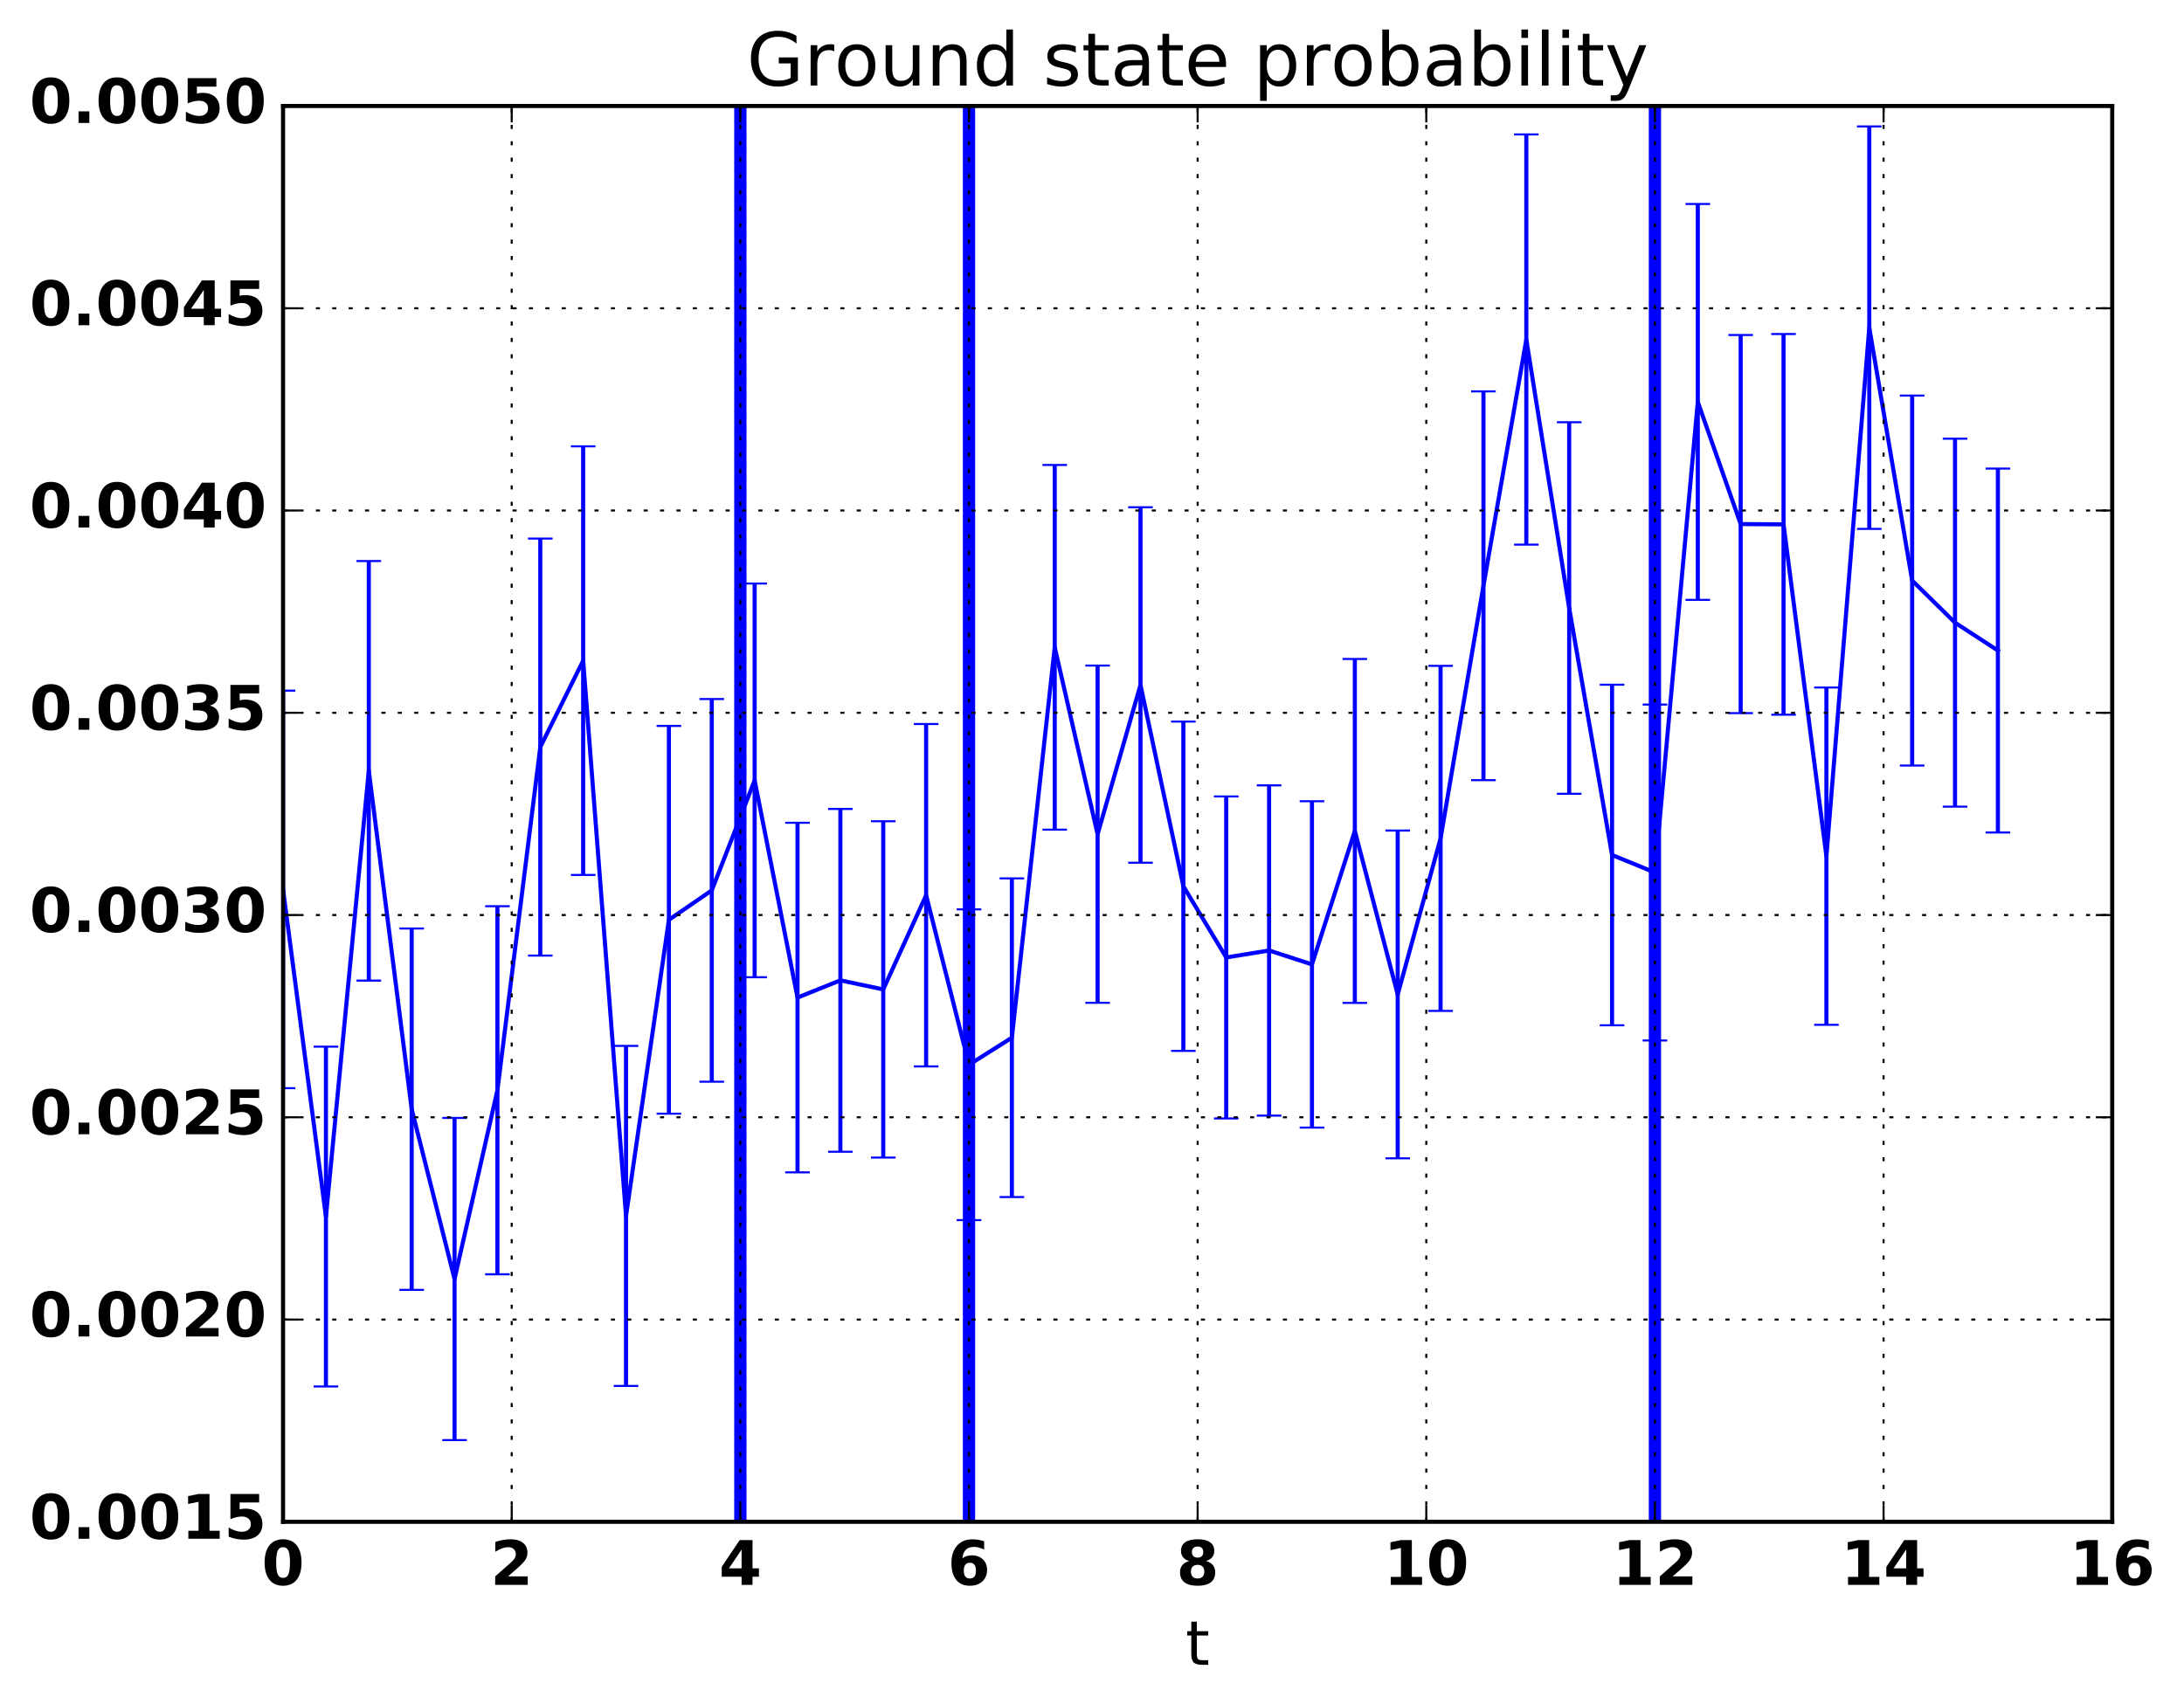 <?xml version="1.0" encoding="utf-8" standalone="no"?>
<!DOCTYPE svg PUBLIC "-//W3C//DTD SVG 1.1//EN"
  "http://www.w3.org/Graphics/SVG/1.1/DTD/svg11.dtd">
<!-- Created with matplotlib (http://matplotlib.org/) -->
<svg height="416pt" version="1.1" viewBox="0 0 533 416" width="533pt" xmlns="http://www.w3.org/2000/svg" xmlns:xlink="http://www.w3.org/1999/xlink">
 <defs>
  <style type="text/css">
*{stroke-linecap:butt;stroke-linejoin:round;stroke-miterlimit:100000;}
  </style>
 </defs>
 <g id="figure_1">
  <g id="patch_1">
   <path d="M 0 416.712 
L 533.118 416.712 
L 533.118 0 
L 0 0 
z
" style="fill:none;"/>
  </g>
  <g id="axes_1">
   <g id="patch_2">
    <path d="M 69.081 371.477 
L 515.481 371.477 
L 515.481 25.877 
L 69.081 25.877 
z
" style="fill:none;"/>
   </g>
   <g id="LineCollection_1">
    <path clip-path="url(#p7bca34661a)" d="M 69.081 265.627 
L 69.081 168.591 
" style="fill:none;stroke:#0000ff;"/>
    <path clip-path="url(#p7bca34661a)" d="M 79.544 338.441 
L 79.544 255.497 
" style="fill:none;stroke:#0000ff;"/>
    <path clip-path="url(#p7bca34661a)" d="M 90.006 239.368 
L 90.006 136.951 
" style="fill:none;stroke:#0000ff;"/>
    <path clip-path="url(#p7bca34661a)" d="M 100.469 314.864 
L 100.469 226.655 
" style="fill:none;stroke:#0000ff;"/>
    <path clip-path="url(#p7bca34661a)" d="M 110.931 351.537 
L 110.931 272.887 
" style="fill:none;stroke:#0000ff;"/>
    <path clip-path="url(#p7bca34661a)" d="M 121.394 311.06 
L 121.394 221.213 
" style="fill:none;stroke:#0000ff;"/>
    <path clip-path="url(#p7bca34661a)" d="M 131.856 233.258 
L 131.856 131.462 
" style="fill:none;stroke:#0000ff;"/>
    <path clip-path="url(#p7bca34661a)" d="M 142.319 213.581 
L 142.319 108.957 
" style="fill:none;stroke:#0000ff;"/>
    <path clip-path="url(#p7bca34661a)" d="M 152.781 338.312 
L 152.781 255.309 
" style="fill:none;stroke:#0000ff;"/>
    <path clip-path="url(#p7bca34661a)" d="M 163.244 271.857 
L 163.244 177.198 
" style="fill:none;stroke:#0000ff;"/>
    <path clip-path="url(#p7bca34661a)" d="M 173.706 264.053 
L 173.706 170.642 
" style="fill:none;stroke:#0000ff;"/>
    <path clip-path="url(#p7bca34661a)" d="M 184.169 238.548 
L 184.169 142.444 
" style="fill:none;stroke:#0000ff;"/>
    <path clip-path="url(#p7bca34661a)" d="M 194.631 286.181 
L 194.631 200.846 
" style="fill:none;stroke:#0000ff;"/>
    <path clip-path="url(#p7bca34661a)" d="M 205.094 281.145 
L 205.094 197.465 
" style="fill:none;stroke:#0000ff;"/>
    <path clip-path="url(#p7bca34661a)" d="M 215.556 282.574 
L 215.556 200.466 
" style="fill:none;stroke:#0000ff;"/>
    <path clip-path="url(#p7bca34661a)" d="M 226.019 260.316 
L 226.019 176.741 
" style="fill:none;stroke:#0000ff;"/>
    <path clip-path="url(#p7bca34661a)" d="M 236.481 297.834 
L 236.481 221.973 
" style="fill:none;stroke:#0000ff;"/>
    <path clip-path="url(#p7bca34661a)" d="M 246.944 292.2 
L 246.944 214.414 
" style="fill:none;stroke:#0000ff;"/>
    <path clip-path="url(#p7bca34661a)" d="M 257.406 202.519 
L 257.406 113.496 
" style="fill:none;stroke:#0000ff;"/>
    <path clip-path="url(#p7bca34661a)" d="M 267.869 244.784 
L 267.869 162.47 
" style="fill:none;stroke:#0000ff;"/>
    <path clip-path="url(#p7bca34661a)" d="M 278.331 210.588 
L 278.331 123.827 
" style="fill:none;stroke:#0000ff;"/>
    <path clip-path="url(#p7bca34661a)" d="M 288.794 256.531 
L 288.794 176.143 
" style="fill:none;stroke:#0000ff;"/>
    <path clip-path="url(#p7bca34661a)" d="M 299.256 273.023 
L 299.256 194.416 
" style="fill:none;stroke:#0000ff;"/>
    <path clip-path="url(#p7bca34661a)" d="M 309.719 272.327 
L 309.719 191.71 
" style="fill:none;stroke:#0000ff;"/>
    <path clip-path="url(#p7bca34661a)" d="M 320.181 275.245 
L 320.181 195.577 
" style="fill:none;stroke:#0000ff;"/>
    <path clip-path="url(#p7bca34661a)" d="M 330.644 244.819 
L 330.644 160.858 
" style="fill:none;stroke:#0000ff;"/>
    <path clip-path="url(#p7bca34661a)" d="M 341.106 282.755 
L 341.106 202.74 
" style="fill:none;stroke:#0000ff;"/>
    <path clip-path="url(#p7bca34661a)" d="M 351.569 246.767 
L 351.569 162.541 
" style="fill:none;stroke:#0000ff;"/>
    <path clip-path="url(#p7bca34661a)" d="M 362.031 190.438 
L 362.031 95.534 
" style="fill:none;stroke:#0000ff;"/>
    <path clip-path="url(#p7bca34661a)" d="M 372.494 132.947 
L 372.494 32.814 
" style="fill:none;stroke:#0000ff;"/>
    <path clip-path="url(#p7bca34661a)" d="M 382.956 193.766 
L 382.956 103.074 
" style="fill:none;stroke:#0000ff;"/>
    <path clip-path="url(#p7bca34661a)" d="M 393.419 250.281 
L 393.419 167.138 
" style="fill:none;stroke:#0000ff;"/>
    <path clip-path="url(#p7bca34661a)" d="M 403.881 253.988 
L 403.881 171.988 
" style="fill:none;stroke:#0000ff;"/>
    <path clip-path="url(#p7bca34661a)" d="M 414.344 146.438 
L 414.344 49.791 
" style="fill:none;stroke:#0000ff;"/>
    <path clip-path="url(#p7bca34661a)" d="M 424.806 174.076 
L 424.806 81.782 
" style="fill:none;stroke:#0000ff;"/>
    <path clip-path="url(#p7bca34661a)" d="M 435.269 174.461 
L 435.269 81.533 
" style="fill:none;stroke:#0000ff;"/>
    <path clip-path="url(#p7bca34661a)" d="M 445.731 250.159 
L 445.731 167.827 
" style="fill:none;stroke:#0000ff;"/>
    <path clip-path="url(#p7bca34661a)" d="M 456.194 129.102 
L 456.194 30.867 
" style="fill:none;stroke:#0000ff;"/>
    <path clip-path="url(#p7bca34661a)" d="M 466.656 186.874 
L 466.656 96.554 
" style="fill:none;stroke:#0000ff;"/>
    <path clip-path="url(#p7bca34661a)" d="M 477.119 196.904 
L 477.119 107.084 
" style="fill:none;stroke:#0000ff;"/>
    <path clip-path="url(#p7bca34661a)" d="M 487.581 203.209 
L 487.581 114.379 
" style="fill:none;stroke:#0000ff;"/>
   </g>
   <g id="line2d_1">
    <defs>
     <path d="M 3 0 
L -3 -0 
" id="m6cbb25ec95" style="stroke:#0000ff;stroke-width:0.5;"/>
    </defs>
    <g clip-path="url(#p7bca34661a)">
     <use style="fill:#0000ff;stroke:#0000ff;stroke-width:0.5;" x="69.081" xlink:href="#m6cbb25ec95" y="265.627"/>
     <use style="fill:#0000ff;stroke:#0000ff;stroke-width:0.5;" x="79.544" xlink:href="#m6cbb25ec95" y="338.441"/>
     <use style="fill:#0000ff;stroke:#0000ff;stroke-width:0.5;" x="90.006" xlink:href="#m6cbb25ec95" y="239.368"/>
     <use style="fill:#0000ff;stroke:#0000ff;stroke-width:0.5;" x="100.469" xlink:href="#m6cbb25ec95" y="314.864"/>
     <use style="fill:#0000ff;stroke:#0000ff;stroke-width:0.5;" x="110.931" xlink:href="#m6cbb25ec95" y="351.537"/>
     <use style="fill:#0000ff;stroke:#0000ff;stroke-width:0.5;" x="121.394" xlink:href="#m6cbb25ec95" y="311.06"/>
     <use style="fill:#0000ff;stroke:#0000ff;stroke-width:0.5;" x="131.856" xlink:href="#m6cbb25ec95" y="233.258"/>
     <use style="fill:#0000ff;stroke:#0000ff;stroke-width:0.5;" x="142.319" xlink:href="#m6cbb25ec95" y="213.581"/>
     <use style="fill:#0000ff;stroke:#0000ff;stroke-width:0.5;" x="152.781" xlink:href="#m6cbb25ec95" y="338.312"/>
     <use style="fill:#0000ff;stroke:#0000ff;stroke-width:0.5;" x="163.244" xlink:href="#m6cbb25ec95" y="271.857"/>
     <use style="fill:#0000ff;stroke:#0000ff;stroke-width:0.5;" x="173.706" xlink:href="#m6cbb25ec95" y="264.053"/>
     <use style="fill:#0000ff;stroke:#0000ff;stroke-width:0.5;" x="184.169" xlink:href="#m6cbb25ec95" y="238.548"/>
     <use style="fill:#0000ff;stroke:#0000ff;stroke-width:0.5;" x="194.631" xlink:href="#m6cbb25ec95" y="286.181"/>
     <use style="fill:#0000ff;stroke:#0000ff;stroke-width:0.5;" x="205.094" xlink:href="#m6cbb25ec95" y="281.145"/>
     <use style="fill:#0000ff;stroke:#0000ff;stroke-width:0.5;" x="215.556" xlink:href="#m6cbb25ec95" y="282.574"/>
     <use style="fill:#0000ff;stroke:#0000ff;stroke-width:0.5;" x="226.019" xlink:href="#m6cbb25ec95" y="260.316"/>
     <use style="fill:#0000ff;stroke:#0000ff;stroke-width:0.5;" x="236.481" xlink:href="#m6cbb25ec95" y="297.834"/>
     <use style="fill:#0000ff;stroke:#0000ff;stroke-width:0.5;" x="246.944" xlink:href="#m6cbb25ec95" y="292.2"/>
     <use style="fill:#0000ff;stroke:#0000ff;stroke-width:0.5;" x="257.406" xlink:href="#m6cbb25ec95" y="202.519"/>
     <use style="fill:#0000ff;stroke:#0000ff;stroke-width:0.5;" x="267.869" xlink:href="#m6cbb25ec95" y="244.784"/>
     <use style="fill:#0000ff;stroke:#0000ff;stroke-width:0.5;" x="278.331" xlink:href="#m6cbb25ec95" y="210.588"/>
     <use style="fill:#0000ff;stroke:#0000ff;stroke-width:0.5;" x="288.794" xlink:href="#m6cbb25ec95" y="256.531"/>
     <use style="fill:#0000ff;stroke:#0000ff;stroke-width:0.5;" x="299.256" xlink:href="#m6cbb25ec95" y="273.023"/>
     <use style="fill:#0000ff;stroke:#0000ff;stroke-width:0.5;" x="309.719" xlink:href="#m6cbb25ec95" y="272.327"/>
     <use style="fill:#0000ff;stroke:#0000ff;stroke-width:0.5;" x="320.181" xlink:href="#m6cbb25ec95" y="275.245"/>
     <use style="fill:#0000ff;stroke:#0000ff;stroke-width:0.5;" x="330.644" xlink:href="#m6cbb25ec95" y="244.819"/>
     <use style="fill:#0000ff;stroke:#0000ff;stroke-width:0.5;" x="341.106" xlink:href="#m6cbb25ec95" y="282.755"/>
     <use style="fill:#0000ff;stroke:#0000ff;stroke-width:0.5;" x="351.569" xlink:href="#m6cbb25ec95" y="246.767"/>
     <use style="fill:#0000ff;stroke:#0000ff;stroke-width:0.5;" x="362.031" xlink:href="#m6cbb25ec95" y="190.438"/>
     <use style="fill:#0000ff;stroke:#0000ff;stroke-width:0.5;" x="372.494" xlink:href="#m6cbb25ec95" y="132.947"/>
     <use style="fill:#0000ff;stroke:#0000ff;stroke-width:0.5;" x="382.956" xlink:href="#m6cbb25ec95" y="193.766"/>
     <use style="fill:#0000ff;stroke:#0000ff;stroke-width:0.5;" x="393.419" xlink:href="#m6cbb25ec95" y="250.281"/>
     <use style="fill:#0000ff;stroke:#0000ff;stroke-width:0.5;" x="403.881" xlink:href="#m6cbb25ec95" y="253.988"/>
     <use style="fill:#0000ff;stroke:#0000ff;stroke-width:0.5;" x="414.344" xlink:href="#m6cbb25ec95" y="146.438"/>
     <use style="fill:#0000ff;stroke:#0000ff;stroke-width:0.5;" x="424.806" xlink:href="#m6cbb25ec95" y="174.076"/>
     <use style="fill:#0000ff;stroke:#0000ff;stroke-width:0.5;" x="435.269" xlink:href="#m6cbb25ec95" y="174.461"/>
     <use style="fill:#0000ff;stroke:#0000ff;stroke-width:0.5;" x="445.731" xlink:href="#m6cbb25ec95" y="250.159"/>
     <use style="fill:#0000ff;stroke:#0000ff;stroke-width:0.5;" x="456.194" xlink:href="#m6cbb25ec95" y="129.102"/>
     <use style="fill:#0000ff;stroke:#0000ff;stroke-width:0.5;" x="466.656" xlink:href="#m6cbb25ec95" y="186.874"/>
     <use style="fill:#0000ff;stroke:#0000ff;stroke-width:0.5;" x="477.119" xlink:href="#m6cbb25ec95" y="196.904"/>
     <use style="fill:#0000ff;stroke:#0000ff;stroke-width:0.5;" x="487.581" xlink:href="#m6cbb25ec95" y="203.209"/>
    </g>
   </g>
   <g id="line2d_2">
    <g clip-path="url(#p7bca34661a)">
     <use style="fill:#0000ff;stroke:#0000ff;stroke-width:0.5;" x="69.081" xlink:href="#m6cbb25ec95" y="168.591"/>
     <use style="fill:#0000ff;stroke:#0000ff;stroke-width:0.5;" x="79.544" xlink:href="#m6cbb25ec95" y="255.497"/>
     <use style="fill:#0000ff;stroke:#0000ff;stroke-width:0.5;" x="90.006" xlink:href="#m6cbb25ec95" y="136.951"/>
     <use style="fill:#0000ff;stroke:#0000ff;stroke-width:0.5;" x="100.469" xlink:href="#m6cbb25ec95" y="226.655"/>
     <use style="fill:#0000ff;stroke:#0000ff;stroke-width:0.5;" x="110.931" xlink:href="#m6cbb25ec95" y="272.887"/>
     <use style="fill:#0000ff;stroke:#0000ff;stroke-width:0.5;" x="121.394" xlink:href="#m6cbb25ec95" y="221.213"/>
     <use style="fill:#0000ff;stroke:#0000ff;stroke-width:0.5;" x="131.856" xlink:href="#m6cbb25ec95" y="131.462"/>
     <use style="fill:#0000ff;stroke:#0000ff;stroke-width:0.5;" x="142.319" xlink:href="#m6cbb25ec95" y="108.957"/>
     <use style="fill:#0000ff;stroke:#0000ff;stroke-width:0.5;" x="152.781" xlink:href="#m6cbb25ec95" y="255.309"/>
     <use style="fill:#0000ff;stroke:#0000ff;stroke-width:0.5;" x="163.244" xlink:href="#m6cbb25ec95" y="177.198"/>
     <use style="fill:#0000ff;stroke:#0000ff;stroke-width:0.5;" x="173.706" xlink:href="#m6cbb25ec95" y="170.642"/>
     <use style="fill:#0000ff;stroke:#0000ff;stroke-width:0.5;" x="184.169" xlink:href="#m6cbb25ec95" y="142.444"/>
     <use style="fill:#0000ff;stroke:#0000ff;stroke-width:0.5;" x="194.631" xlink:href="#m6cbb25ec95" y="200.846"/>
     <use style="fill:#0000ff;stroke:#0000ff;stroke-width:0.5;" x="205.094" xlink:href="#m6cbb25ec95" y="197.465"/>
     <use style="fill:#0000ff;stroke:#0000ff;stroke-width:0.5;" x="215.556" xlink:href="#m6cbb25ec95" y="200.466"/>
     <use style="fill:#0000ff;stroke:#0000ff;stroke-width:0.5;" x="226.019" xlink:href="#m6cbb25ec95" y="176.741"/>
     <use style="fill:#0000ff;stroke:#0000ff;stroke-width:0.5;" x="236.481" xlink:href="#m6cbb25ec95" y="221.973"/>
     <use style="fill:#0000ff;stroke:#0000ff;stroke-width:0.5;" x="246.944" xlink:href="#m6cbb25ec95" y="214.414"/>
     <use style="fill:#0000ff;stroke:#0000ff;stroke-width:0.5;" x="257.406" xlink:href="#m6cbb25ec95" y="113.496"/>
     <use style="fill:#0000ff;stroke:#0000ff;stroke-width:0.5;" x="267.869" xlink:href="#m6cbb25ec95" y="162.47"/>
     <use style="fill:#0000ff;stroke:#0000ff;stroke-width:0.5;" x="278.331" xlink:href="#m6cbb25ec95" y="123.827"/>
     <use style="fill:#0000ff;stroke:#0000ff;stroke-width:0.5;" x="288.794" xlink:href="#m6cbb25ec95" y="176.143"/>
     <use style="fill:#0000ff;stroke:#0000ff;stroke-width:0.5;" x="299.256" xlink:href="#m6cbb25ec95" y="194.416"/>
     <use style="fill:#0000ff;stroke:#0000ff;stroke-width:0.5;" x="309.719" xlink:href="#m6cbb25ec95" y="191.71"/>
     <use style="fill:#0000ff;stroke:#0000ff;stroke-width:0.5;" x="320.181" xlink:href="#m6cbb25ec95" y="195.577"/>
     <use style="fill:#0000ff;stroke:#0000ff;stroke-width:0.5;" x="330.644" xlink:href="#m6cbb25ec95" y="160.858"/>
     <use style="fill:#0000ff;stroke:#0000ff;stroke-width:0.5;" x="341.106" xlink:href="#m6cbb25ec95" y="202.74"/>
     <use style="fill:#0000ff;stroke:#0000ff;stroke-width:0.5;" x="351.569" xlink:href="#m6cbb25ec95" y="162.541"/>
     <use style="fill:#0000ff;stroke:#0000ff;stroke-width:0.5;" x="362.031" xlink:href="#m6cbb25ec95" y="95.534"/>
     <use style="fill:#0000ff;stroke:#0000ff;stroke-width:0.5;" x="372.494" xlink:href="#m6cbb25ec95" y="32.814"/>
     <use style="fill:#0000ff;stroke:#0000ff;stroke-width:0.5;" x="382.956" xlink:href="#m6cbb25ec95" y="103.074"/>
     <use style="fill:#0000ff;stroke:#0000ff;stroke-width:0.5;" x="393.419" xlink:href="#m6cbb25ec95" y="167.138"/>
     <use style="fill:#0000ff;stroke:#0000ff;stroke-width:0.5;" x="403.881" xlink:href="#m6cbb25ec95" y="171.988"/>
     <use style="fill:#0000ff;stroke:#0000ff;stroke-width:0.5;" x="414.344" xlink:href="#m6cbb25ec95" y="49.791"/>
     <use style="fill:#0000ff;stroke:#0000ff;stroke-width:0.5;" x="424.806" xlink:href="#m6cbb25ec95" y="81.782"/>
     <use style="fill:#0000ff;stroke:#0000ff;stroke-width:0.5;" x="435.269" xlink:href="#m6cbb25ec95" y="81.533"/>
     <use style="fill:#0000ff;stroke:#0000ff;stroke-width:0.5;" x="445.731" xlink:href="#m6cbb25ec95" y="167.827"/>
     <use style="fill:#0000ff;stroke:#0000ff;stroke-width:0.5;" x="456.194" xlink:href="#m6cbb25ec95" y="30.867"/>
     <use style="fill:#0000ff;stroke:#0000ff;stroke-width:0.5;" x="466.656" xlink:href="#m6cbb25ec95" y="96.554"/>
     <use style="fill:#0000ff;stroke:#0000ff;stroke-width:0.5;" x="477.119" xlink:href="#m6cbb25ec95" y="107.084"/>
     <use style="fill:#0000ff;stroke:#0000ff;stroke-width:0.5;" x="487.581" xlink:href="#m6cbb25ec95" y="114.379"/>
    </g>
   </g>
   <g id="line2d_3">
    <path clip-path="url(#p7bca34661a)" d="M 69.081 217.109 
L 79.544 296.969 
L 90.006 188.159 
L 100.469 270.759 
L 110.931 312.212 
L 121.394 266.136 
L 131.856 182.36 
L 142.319 161.269 
L 152.781 296.81 
L 163.244 224.528 
L 173.706 217.347 
L 184.169 190.496 
L 194.631 243.513 
L 205.094 239.305 
L 215.556 241.52 
L 226.019 218.528 
L 236.481 259.904 
L 246.944 253.307 
L 257.406 158.007 
L 267.869 203.627 
L 278.331 167.207 
L 288.794 216.337 
L 299.256 233.72 
L 309.719 232.019 
L 320.181 235.411 
L 330.644 202.838 
L 341.106 242.748 
L 351.569 204.654 
L 362.031 142.986 
L 372.494 82.881 
L 382.956 148.42 
L 393.419 208.709 
L 403.881 212.988 
L 414.344 98.114 
L 424.806 127.929 
L 435.269 127.997 
L 445.731 208.993 
L 456.194 79.985 
L 466.656 141.714 
L 477.119 151.994 
L 487.581 158.794 
" style="fill:none;stroke:#0000ff;stroke-linecap:square;"/>
   </g>
   <g id="line2d_4">
    <path clip-path="url(#p7bca34661a)" d="M 180.681 371.477 
L 180.681 25.877 
" style="fill:none;stroke:#0000ff;stroke-linecap:square;stroke-width:3.0;"/>
   </g>
   <g id="line2d_5">
    <path clip-path="url(#p7bca34661a)" d="M 236.481 371.477 
L 236.481 25.877 
" style="fill:none;stroke:#0000ff;stroke-linecap:square;stroke-width:3.0;"/>
   </g>
   <g id="line2d_6">
    <path clip-path="url(#p7bca34661a)" d="M 403.881 371.477 
L 403.881 25.877 
" style="fill:none;stroke:#0000ff;stroke-linecap:square;stroke-width:3.0;"/>
   </g>
   <g id="patch_3">
    <path d="M 69.081 371.477 
L 69.081 25.877 
" style="fill:none;stroke:#000000;stroke-linecap:square;stroke-linejoin:miter;"/>
   </g>
   <g id="patch_4">
    <path d="M 515.481 371.477 
L 515.481 25.877 
" style="fill:none;stroke:#000000;stroke-linecap:square;stroke-linejoin:miter;"/>
   </g>
   <g id="patch_5">
    <path d="M 69.081 371.477 
L 515.481 371.477 
" style="fill:none;stroke:#000000;stroke-linecap:square;stroke-linejoin:miter;"/>
   </g>
   <g id="patch_6">
    <path d="M 69.081 25.877 
L 515.481 25.877 
" style="fill:none;stroke:#000000;stroke-linecap:square;stroke-linejoin:miter;"/>
   </g>
   <g id="matplotlib.axis_1">
    <g id="xtick_1">
     <g id="line2d_7">
      <path clip-path="url(#p7bca34661a)" d="M 69.081 371.477 
L 69.081 25.877 
" style="fill:none;stroke:#000000;stroke-dasharray:1,3;stroke-dashoffset:0.0;stroke-width:0.5;"/>
     </g>
     <g id="line2d_8">
      <defs>
       <path d="M 0 0 
L 0 -4 
" id="m313580851a" style="stroke:#000000;stroke-width:0.5;"/>
      </defs>
      <g>
       <use style="stroke:#000000;stroke-width:0.5;" x="69.081" xlink:href="#m313580851a" y="371.477"/>
      </g>
     </g>
     <g id="line2d_9">
      <defs>
       <path d="M 0 0 
L 0 4 
" id="m81aa2ea254" style="stroke:#000000;stroke-width:0.5;"/>
      </defs>
      <g>
       <use style="stroke:#000000;stroke-width:0.5;" x="69.081" xlink:href="#m81aa2ea254" y="25.877"/>
      </g>
     </g>
     <g id="text_1">
      <!-- 0 -->
      <defs>
       <path d="M 46 36.531 
Q 46 50.203 43.438 55.781 
Q 40.875 61.375 34.812 61.375 
Q 28.766 61.375 26.172 55.781 
Q 23.578 50.203 23.578 36.531 
Q 23.578 22.703 26.172 17.031 
Q 28.766 11.375 34.812 11.375 
Q 40.828 11.375 43.406 17.031 
Q 46 22.703 46 36.531 
M 64.797 36.375 
Q 64.797 18.266 56.984 8.422 
Q 49.172 -1.422 34.812 -1.422 
Q 20.406 -1.422 12.594 8.422 
Q 4.781 18.266 4.781 36.375 
Q 4.781 54.547 12.594 64.375 
Q 20.406 74.219 34.812 74.219 
Q 49.172 74.219 56.984 64.375 
Q 64.797 54.547 64.797 36.375 
" id="BitstreamVeraSans-Bold-30"/>
      </defs>
      <g transform="translate(63.863 386.875)scale(0.15 -0.15)">
       <use xlink:href="#BitstreamVeraSans-Bold-30"/>
      </g>
     </g>
    </g>
    <g id="xtick_2">
     <g id="line2d_10">
      <path clip-path="url(#p7bca34661a)" d="M 124.881 371.477 
L 124.881 25.877 
" style="fill:none;stroke:#000000;stroke-dasharray:1,3;stroke-dashoffset:0.0;stroke-width:0.5;"/>
     </g>
     <g id="line2d_11">
      <g>
       <use style="stroke:#000000;stroke-width:0.5;" x="124.881" xlink:href="#m313580851a" y="371.477"/>
      </g>
     </g>
     <g id="line2d_12">
      <g>
       <use style="stroke:#000000;stroke-width:0.5;" x="124.881" xlink:href="#m81aa2ea254" y="25.877"/>
      </g>
     </g>
     <g id="text_2">
      <!-- 2 -->
      <defs>
       <path d="M 28.812 13.812 
L 60.891 13.812 
L 60.891 0 
L 7.906 0 
L 7.906 13.812 
L 34.516 37.312 
Q 38.094 40.531 39.797 43.609 
Q 41.5 46.688 41.5 50 
Q 41.5 55.125 38.062 58.25 
Q 34.625 61.375 28.906 61.375 
Q 24.516 61.375 19.281 59.5 
Q 14.062 57.625 8.109 53.906 
L 8.109 69.922 
Q 14.453 72.016 20.656 73.109 
Q 26.859 74.219 32.812 74.219 
Q 45.906 74.219 53.156 68.453 
Q 60.406 62.703 60.406 52.391 
Q 60.406 46.438 57.328 41.281 
Q 54.25 36.141 44.391 27.484 
z
" id="BitstreamVeraSans-Bold-32"/>
      </defs>
      <g transform="translate(119.663 386.875)scale(0.15 -0.15)">
       <use xlink:href="#BitstreamVeraSans-Bold-32"/>
      </g>
     </g>
    </g>
    <g id="xtick_3">
     <g id="line2d_13">
      <path clip-path="url(#p7bca34661a)" d="M 180.681 371.477 
L 180.681 25.877 
" style="fill:none;stroke:#000000;stroke-dasharray:1,3;stroke-dashoffset:0.0;stroke-width:0.5;"/>
     </g>
     <g id="line2d_14">
      <g>
       <use style="stroke:#000000;stroke-width:0.5;" x="180.681" xlink:href="#m313580851a" y="371.477"/>
      </g>
     </g>
     <g id="line2d_15">
      <g>
       <use style="stroke:#000000;stroke-width:0.5;" x="180.681" xlink:href="#m81aa2ea254" y="25.877"/>
      </g>
     </g>
     <g id="text_3">
      <!-- 4 -->
      <defs>
       <path d="M 36.812 57.422 
L 16.219 26.906 
L 36.812 26.906 
z
M 33.688 72.906 
L 54.594 72.906 
L 54.594 26.906 
L 64.984 26.906 
L 64.984 13.281 
L 54.594 13.281 
L 54.594 0 
L 36.812 0 
L 36.812 13.281 
L 4.5 13.281 
L 4.5 29.391 
z
" id="BitstreamVeraSans-Bold-34"/>
      </defs>
      <g transform="translate(175.463 386.875)scale(0.15 -0.15)">
       <use xlink:href="#BitstreamVeraSans-Bold-34"/>
      </g>
     </g>
    </g>
    <g id="xtick_4">
     <g id="line2d_16">
      <path clip-path="url(#p7bca34661a)" d="M 236.481 371.477 
L 236.481 25.877 
" style="fill:none;stroke:#000000;stroke-dasharray:1,3;stroke-dashoffset:0.0;stroke-width:0.5;"/>
     </g>
     <g id="line2d_17">
      <g>
       <use style="stroke:#000000;stroke-width:0.5;" x="236.481" xlink:href="#m313580851a" y="371.477"/>
      </g>
     </g>
     <g id="line2d_18">
      <g>
       <use style="stroke:#000000;stroke-width:0.5;" x="236.481" xlink:href="#m81aa2ea254" y="25.877"/>
      </g>
     </g>
     <g id="text_4">
      <!-- 6 -->
      <defs>
       <path d="M 36.188 35.984 
Q 31.25 35.984 28.781 32.781 
Q 26.312 29.594 26.312 23.188 
Q 26.312 16.797 28.781 13.594 
Q 31.25 10.406 36.188 10.406 
Q 41.156 10.406 43.625 13.594 
Q 46.094 16.797 46.094 23.188 
Q 46.094 29.594 43.625 32.781 
Q 41.156 35.984 36.188 35.984 
M 59.422 71 
L 59.422 57.516 
Q 54.781 59.719 50.672 60.766 
Q 46.578 61.812 42.672 61.812 
Q 34.281 61.812 29.594 57.141 
Q 24.906 52.484 24.125 43.312 
Q 27.344 45.703 31.094 46.891 
Q 34.859 48.094 39.312 48.094 
Q 50.484 48.094 57.344 41.547 
Q 64.203 35.016 64.203 24.422 
Q 64.203 12.703 56.531 5.641 
Q 48.875 -1.422 35.984 -1.422 
Q 21.781 -1.422 13.984 8.172 
Q 6.203 17.781 6.203 35.406 
Q 6.203 53.469 15.312 63.797 
Q 24.422 74.125 40.281 74.125 
Q 45.312 74.125 50.047 73.344 
Q 54.781 72.562 59.422 71 
" id="BitstreamVeraSans-Bold-36"/>
      </defs>
      <g transform="translate(231.263 386.875)scale(0.15 -0.15)">
       <use xlink:href="#BitstreamVeraSans-Bold-36"/>
      </g>
     </g>
    </g>
    <g id="xtick_5">
     <g id="line2d_19">
      <path clip-path="url(#p7bca34661a)" d="M 292.281 371.477 
L 292.281 25.877 
" style="fill:none;stroke:#000000;stroke-dasharray:1,3;stroke-dashoffset:0.0;stroke-width:0.5;"/>
     </g>
     <g id="line2d_20">
      <g>
       <use style="stroke:#000000;stroke-width:0.5;" x="292.281" xlink:href="#m313580851a" y="371.477"/>
      </g>
     </g>
     <g id="line2d_21">
      <g>
       <use style="stroke:#000000;stroke-width:0.5;" x="292.281" xlink:href="#m81aa2ea254" y="25.877"/>
      </g>
     </g>
     <g id="text_5">
      <!-- 8 -->
      <defs>
       <path d="M 34.812 32.625 
Q 29.547 32.625 26.703 29.734 
Q 23.875 26.859 23.875 21.484 
Q 23.875 16.109 26.703 13.25 
Q 29.547 10.406 34.812 10.406 
Q 40.047 10.406 42.828 13.25 
Q 45.609 16.109 45.609 21.484 
Q 45.609 26.906 42.828 29.766 
Q 40.047 32.625 34.812 32.625 
M 21.094 38.812 
Q 14.453 40.828 11.078 44.969 
Q 7.719 49.125 7.719 55.328 
Q 7.719 64.547 14.594 69.375 
Q 21.484 74.219 34.812 74.219 
Q 48.047 74.219 54.922 69.406 
Q 61.812 64.594 61.812 55.328 
Q 61.812 49.125 58.422 44.969 
Q 55.031 40.828 48.391 38.812 
Q 55.812 36.766 59.594 32.156 
Q 63.375 27.547 63.375 20.516 
Q 63.375 9.672 56.172 4.125 
Q 48.969 -1.422 34.812 -1.422 
Q 20.609 -1.422 13.359 4.125 
Q 6.109 9.672 6.109 20.516 
Q 6.109 27.547 9.891 32.156 
Q 13.672 36.766 21.094 38.812 
M 25.484 53.422 
Q 25.484 49.078 27.906 46.734 
Q 30.328 44.391 34.812 44.391 
Q 39.203 44.391 41.594 46.734 
Q 44 49.078 44 53.422 
Q 44 57.766 41.594 60.078 
Q 39.203 62.406 34.812 62.406 
Q 30.328 62.406 27.906 60.062 
Q 25.484 57.719 25.484 53.422 
" id="BitstreamVeraSans-Bold-38"/>
      </defs>
      <g transform="translate(287.063 386.875)scale(0.15 -0.15)">
       <use xlink:href="#BitstreamVeraSans-Bold-38"/>
      </g>
     </g>
    </g>
    <g id="xtick_6">
     <g id="line2d_22">
      <path clip-path="url(#p7bca34661a)" d="M 348.081 371.477 
L 348.081 25.877 
" style="fill:none;stroke:#000000;stroke-dasharray:1,3;stroke-dashoffset:0.0;stroke-width:0.5;"/>
     </g>
     <g id="line2d_23">
      <g>
       <use style="stroke:#000000;stroke-width:0.5;" x="348.081" xlink:href="#m313580851a" y="371.477"/>
      </g>
     </g>
     <g id="line2d_24">
      <g>
       <use style="stroke:#000000;stroke-width:0.5;" x="348.081" xlink:href="#m81aa2ea254" y="25.877"/>
      </g>
     </g>
     <g id="text_6">
      <!-- 10 -->
      <defs>
       <path d="M 11.719 12.984 
L 28.328 12.984 
L 28.328 60.109 
L 11.281 56.594 
L 11.281 69.391 
L 28.219 72.906 
L 46.094 72.906 
L 46.094 12.984 
L 62.703 12.984 
L 62.703 0 
L 11.719 0 
z
" id="BitstreamVeraSans-Bold-31"/>
      </defs>
      <g transform="translate(337.645 386.875)scale(0.15 -0.15)">
       <use xlink:href="#BitstreamVeraSans-Bold-31"/>
       <use x="69.58" xlink:href="#BitstreamVeraSans-Bold-30"/>
      </g>
     </g>
    </g>
    <g id="xtick_7">
     <g id="line2d_25">
      <path clip-path="url(#p7bca34661a)" d="M 403.881 371.477 
L 403.881 25.877 
" style="fill:none;stroke:#000000;stroke-dasharray:1,3;stroke-dashoffset:0.0;stroke-width:0.5;"/>
     </g>
     <g id="line2d_26">
      <g>
       <use style="stroke:#000000;stroke-width:0.5;" x="403.881" xlink:href="#m313580851a" y="371.477"/>
      </g>
     </g>
     <g id="line2d_27">
      <g>
       <use style="stroke:#000000;stroke-width:0.5;" x="403.881" xlink:href="#m81aa2ea254" y="25.877"/>
      </g>
     </g>
     <g id="text_7">
      <!-- 12 -->
      <g transform="translate(393.445 386.875)scale(0.15 -0.15)">
       <use xlink:href="#BitstreamVeraSans-Bold-31"/>
       <use x="69.58" xlink:href="#BitstreamVeraSans-Bold-32"/>
      </g>
     </g>
    </g>
    <g id="xtick_8">
     <g id="line2d_28">
      <path clip-path="url(#p7bca34661a)" d="M 459.681 371.477 
L 459.681 25.877 
" style="fill:none;stroke:#000000;stroke-dasharray:1,3;stroke-dashoffset:0.0;stroke-width:0.5;"/>
     </g>
     <g id="line2d_29">
      <g>
       <use style="stroke:#000000;stroke-width:0.5;" x="459.681" xlink:href="#m313580851a" y="371.477"/>
      </g>
     </g>
     <g id="line2d_30">
      <g>
       <use style="stroke:#000000;stroke-width:0.5;" x="459.681" xlink:href="#m81aa2ea254" y="25.877"/>
      </g>
     </g>
     <g id="text_8">
      <!-- 14 -->
      <g transform="translate(449.245 386.875)scale(0.15 -0.15)">
       <use xlink:href="#BitstreamVeraSans-Bold-31"/>
       <use x="69.58" xlink:href="#BitstreamVeraSans-Bold-34"/>
      </g>
     </g>
    </g>
    <g id="xtick_9">
     <g id="line2d_31">
      <path clip-path="url(#p7bca34661a)" d="M 515.481 371.477 
L 515.481 25.877 
" style="fill:none;stroke:#000000;stroke-dasharray:1,3;stroke-dashoffset:0.0;stroke-width:0.5;"/>
     </g>
     <g id="line2d_32">
      <g>
       <use style="stroke:#000000;stroke-width:0.5;" x="515.481" xlink:href="#m313580851a" y="371.477"/>
      </g>
     </g>
     <g id="line2d_33">
      <g>
       <use style="stroke:#000000;stroke-width:0.5;" x="515.481" xlink:href="#m81aa2ea254" y="25.877"/>
      </g>
     </g>
     <g id="text_9">
      <!-- 16 -->
      <g transform="translate(505.045 386.875)scale(0.15 -0.15)">
       <use xlink:href="#BitstreamVeraSans-Bold-31"/>
       <use x="69.58" xlink:href="#BitstreamVeraSans-Bold-36"/>
      </g>
     </g>
    </g>
    <g id="text_10">
     <!-- t -->
     <defs>
      <path d="M 18.312 70.219 
L 18.312 54.688 
L 36.812 54.688 
L 36.812 47.703 
L 18.312 47.703 
L 18.312 18.016 
Q 18.312 11.328 20.141 9.422 
Q 21.969 7.516 27.594 7.516 
L 36.812 7.516 
L 36.812 0 
L 27.594 0 
Q 17.188 0 13.234 3.875 
Q 9.281 7.766 9.281 18.016 
L 9.281 47.703 
L 2.688 47.703 
L 2.688 54.688 
L 9.281 54.688 
L 9.281 70.219 
z
" id="BitstreamVeraSans-Roman-74"/>
     </defs>
     <g transform="translate(289.341 406.392)scale(0.15 -0.15)">
      <use xlink:href="#BitstreamVeraSans-Roman-74"/>
     </g>
    </g>
   </g>
   <g id="matplotlib.axis_2">
    <g id="ytick_1">
     <g id="line2d_34">
      <path clip-path="url(#p7bca34661a)" d="M 69.081 371.477 
L 515.481 371.477 
" style="fill:none;stroke:#000000;stroke-dasharray:1,3;stroke-dashoffset:0.0;stroke-width:0.5;"/>
     </g>
     <g id="line2d_35">
      <defs>
       <path d="M 0 0 
L 4 0 
" id="ma12f4f2a1a" style="stroke:#000000;stroke-width:0.5;"/>
      </defs>
      <g>
       <use style="stroke:#000000;stroke-width:0.5;" x="69.081" xlink:href="#ma12f4f2a1a" y="371.477"/>
      </g>
     </g>
     <g id="line2d_36">
      <defs>
       <path d="M 0 0 
L -4 0 
" id="m8ddf2b01c4" style="stroke:#000000;stroke-width:0.5;"/>
      </defs>
      <g>
       <use style="stroke:#000000;stroke-width:0.5;" x="515.481" xlink:href="#m8ddf2b01c4" y="371.477"/>
      </g>
     </g>
     <g id="text_11">
      <!-- 0.0015 -->
      <defs>
       <path d="M 10.203 18.891 
L 27.781 18.891 
L 27.781 0 
L 10.203 0 
z
" id="BitstreamVeraSans-Bold-2e"/>
       <path d="M 10.594 72.906 
L 57.328 72.906 
L 57.328 59.078 
L 25.594 59.078 
L 25.594 47.797 
Q 27.734 48.391 29.906 48.703 
Q 32.078 49.031 34.422 49.031 
Q 47.75 49.031 55.172 42.359 
Q 62.594 35.688 62.594 23.781 
Q 62.594 11.969 54.516 5.266 
Q 46.438 -1.422 32.078 -1.422 
Q 25.875 -1.422 19.797 -0.219 
Q 13.719 0.984 7.719 3.422 
L 7.719 18.219 
Q 13.672 14.797 19.016 13.078 
Q 24.359 11.375 29.109 11.375 
Q 35.938 11.375 39.859 14.719 
Q 43.797 18.062 43.797 23.781 
Q 43.797 29.547 39.859 32.859 
Q 35.938 36.188 29.109 36.188 
Q 25.047 36.188 20.453 35.125 
Q 15.875 34.078 10.594 31.891 
z
" id="BitstreamVeraSans-Bold-35"/>
      </defs>
      <g transform="translate(7.2 375.616)scale(0.15 -0.15)">
       <use xlink:href="#BitstreamVeraSans-Bold-30"/>
       <use x="69.58" xlink:href="#BitstreamVeraSans-Bold-2e"/>
       <use x="107.568" xlink:href="#BitstreamVeraSans-Bold-30"/>
       <use x="177.148" xlink:href="#BitstreamVeraSans-Bold-30"/>
       <use x="246.729" xlink:href="#BitstreamVeraSans-Bold-31"/>
       <use x="316.309" xlink:href="#BitstreamVeraSans-Bold-35"/>
      </g>
     </g>
    </g>
    <g id="ytick_2">
     <g id="line2d_37">
      <path clip-path="url(#p7bca34661a)" d="M 69.081 322.106 
L 515.481 322.106 
" style="fill:none;stroke:#000000;stroke-dasharray:1,3;stroke-dashoffset:0.0;stroke-width:0.5;"/>
     </g>
     <g id="line2d_38">
      <g>
       <use style="stroke:#000000;stroke-width:0.5;" x="69.081" xlink:href="#ma12f4f2a1a" y="322.106"/>
      </g>
     </g>
     <g id="line2d_39">
      <g>
       <use style="stroke:#000000;stroke-width:0.5;" x="515.481" xlink:href="#m8ddf2b01c4" y="322.106"/>
      </g>
     </g>
     <g id="text_12">
      <!-- 0.0020 -->
      <g transform="translate(7.2 326.245)scale(0.15 -0.15)">
       <use xlink:href="#BitstreamVeraSans-Bold-30"/>
       <use x="69.58" xlink:href="#BitstreamVeraSans-Bold-2e"/>
       <use x="107.568" xlink:href="#BitstreamVeraSans-Bold-30"/>
       <use x="177.148" xlink:href="#BitstreamVeraSans-Bold-30"/>
       <use x="246.729" xlink:href="#BitstreamVeraSans-Bold-32"/>
       <use x="316.309" xlink:href="#BitstreamVeraSans-Bold-30"/>
      </g>
     </g>
    </g>
    <g id="ytick_3">
     <g id="line2d_40">
      <path clip-path="url(#p7bca34661a)" d="M 69.081 272.734 
L 515.481 272.734 
" style="fill:none;stroke:#000000;stroke-dasharray:1,3;stroke-dashoffset:0.0;stroke-width:0.5;"/>
     </g>
     <g id="line2d_41">
      <g>
       <use style="stroke:#000000;stroke-width:0.5;" x="69.081" xlink:href="#ma12f4f2a1a" y="272.734"/>
      </g>
     </g>
     <g id="line2d_42">
      <g>
       <use style="stroke:#000000;stroke-width:0.5;" x="515.481" xlink:href="#m8ddf2b01c4" y="272.734"/>
      </g>
     </g>
     <g id="text_13">
      <!-- 0.0025 -->
      <g transform="translate(7.2 276.873)scale(0.15 -0.15)">
       <use xlink:href="#BitstreamVeraSans-Bold-30"/>
       <use x="69.58" xlink:href="#BitstreamVeraSans-Bold-2e"/>
       <use x="107.568" xlink:href="#BitstreamVeraSans-Bold-30"/>
       <use x="177.148" xlink:href="#BitstreamVeraSans-Bold-30"/>
       <use x="246.729" xlink:href="#BitstreamVeraSans-Bold-32"/>
       <use x="316.309" xlink:href="#BitstreamVeraSans-Bold-35"/>
      </g>
     </g>
    </g>
    <g id="ytick_4">
     <g id="line2d_43">
      <path clip-path="url(#p7bca34661a)" d="M 69.081 223.363 
L 515.481 223.363 
" style="fill:none;stroke:#000000;stroke-dasharray:1,3;stroke-dashoffset:0.0;stroke-width:0.5;"/>
     </g>
     <g id="line2d_44">
      <g>
       <use style="stroke:#000000;stroke-width:0.5;" x="69.081" xlink:href="#ma12f4f2a1a" y="223.363"/>
      </g>
     </g>
     <g id="line2d_45">
      <g>
       <use style="stroke:#000000;stroke-width:0.5;" x="515.481" xlink:href="#m8ddf2b01c4" y="223.363"/>
      </g>
     </g>
     <g id="text_14">
      <!-- 0.0030 -->
      <defs>
       <path d="M 46.578 39.312 
Q 53.953 37.406 57.781 32.688 
Q 61.625 27.984 61.625 20.703 
Q 61.625 9.859 53.312 4.219 
Q 45.016 -1.422 29.109 -1.422 
Q 23.484 -1.422 17.844 -0.516 
Q 12.203 0.391 6.688 2.203 
L 6.688 16.703 
Q 11.969 14.062 17.156 12.719 
Q 22.359 11.375 27.391 11.375 
Q 34.859 11.375 38.844 13.953 
Q 42.828 16.547 42.828 21.391 
Q 42.828 26.375 38.75 28.938 
Q 34.672 31.5 26.703 31.5 
L 19.188 31.5 
L 19.188 43.609 
L 27.094 43.609 
Q 34.188 43.609 37.641 45.828 
Q 41.109 48.047 41.109 52.594 
Q 41.109 56.781 37.734 59.078 
Q 34.375 61.375 28.219 61.375 
Q 23.688 61.375 19.047 60.344 
Q 14.406 59.328 9.812 57.328 
L 9.812 71.094 
Q 15.375 72.656 20.844 73.438 
Q 26.312 74.219 31.594 74.219 
Q 45.797 74.219 52.844 69.547 
Q 59.906 64.891 59.906 55.516 
Q 59.906 49.125 56.531 45.047 
Q 53.172 40.969 46.578 39.312 
" id="BitstreamVeraSans-Bold-33"/>
      </defs>
      <g transform="translate(7.2 227.502)scale(0.15 -0.15)">
       <use xlink:href="#BitstreamVeraSans-Bold-30"/>
       <use x="69.58" xlink:href="#BitstreamVeraSans-Bold-2e"/>
       <use x="107.568" xlink:href="#BitstreamVeraSans-Bold-30"/>
       <use x="177.148" xlink:href="#BitstreamVeraSans-Bold-30"/>
       <use x="246.729" xlink:href="#BitstreamVeraSans-Bold-33"/>
       <use x="316.309" xlink:href="#BitstreamVeraSans-Bold-30"/>
      </g>
     </g>
    </g>
    <g id="ytick_5">
     <g id="line2d_46">
      <path clip-path="url(#p7bca34661a)" d="M 69.081 173.991 
L 515.481 173.991 
" style="fill:none;stroke:#000000;stroke-dasharray:1,3;stroke-dashoffset:0.0;stroke-width:0.5;"/>
     </g>
     <g id="line2d_47">
      <g>
       <use style="stroke:#000000;stroke-width:0.5;" x="69.081" xlink:href="#ma12f4f2a1a" y="173.991"/>
      </g>
     </g>
     <g id="line2d_48">
      <g>
       <use style="stroke:#000000;stroke-width:0.5;" x="515.481" xlink:href="#m8ddf2b01c4" y="173.991"/>
      </g>
     </g>
     <g id="text_15">
      <!-- 0.0035 -->
      <g transform="translate(7.2 178.131)scale(0.15 -0.15)">
       <use xlink:href="#BitstreamVeraSans-Bold-30"/>
       <use x="69.58" xlink:href="#BitstreamVeraSans-Bold-2e"/>
       <use x="107.568" xlink:href="#BitstreamVeraSans-Bold-30"/>
       <use x="177.148" xlink:href="#BitstreamVeraSans-Bold-30"/>
       <use x="246.729" xlink:href="#BitstreamVeraSans-Bold-33"/>
       <use x="316.309" xlink:href="#BitstreamVeraSans-Bold-35"/>
      </g>
     </g>
    </g>
    <g id="ytick_6">
     <g id="line2d_49">
      <path clip-path="url(#p7bca34661a)" d="M 69.081 124.62 
L 515.481 124.62 
" style="fill:none;stroke:#000000;stroke-dasharray:1,3;stroke-dashoffset:0.0;stroke-width:0.5;"/>
     </g>
     <g id="line2d_50">
      <g>
       <use style="stroke:#000000;stroke-width:0.5;" x="69.081" xlink:href="#ma12f4f2a1a" y="124.62"/>
      </g>
     </g>
     <g id="line2d_51">
      <g>
       <use style="stroke:#000000;stroke-width:0.5;" x="515.481" xlink:href="#m8ddf2b01c4" y="124.62"/>
      </g>
     </g>
     <g id="text_16">
      <!-- 0.0040 -->
      <g transform="translate(7.2 128.759)scale(0.15 -0.15)">
       <use xlink:href="#BitstreamVeraSans-Bold-30"/>
       <use x="69.58" xlink:href="#BitstreamVeraSans-Bold-2e"/>
       <use x="107.568" xlink:href="#BitstreamVeraSans-Bold-30"/>
       <use x="177.148" xlink:href="#BitstreamVeraSans-Bold-30"/>
       <use x="246.729" xlink:href="#BitstreamVeraSans-Bold-34"/>
       <use x="316.309" xlink:href="#BitstreamVeraSans-Bold-30"/>
      </g>
     </g>
    </g>
    <g id="ytick_7">
     <g id="line2d_52">
      <path clip-path="url(#p7bca34661a)" d="M 69.081 75.249 
L 515.481 75.249 
" style="fill:none;stroke:#000000;stroke-dasharray:1,3;stroke-dashoffset:0.0;stroke-width:0.5;"/>
     </g>
     <g id="line2d_53">
      <g>
       <use style="stroke:#000000;stroke-width:0.5;" x="69.081" xlink:href="#ma12f4f2a1a" y="75.249"/>
      </g>
     </g>
     <g id="line2d_54">
      <g>
       <use style="stroke:#000000;stroke-width:0.5;" x="515.481" xlink:href="#m8ddf2b01c4" y="75.249"/>
      </g>
     </g>
     <g id="text_17">
      <!-- 0.0045 -->
      <g transform="translate(7.2 79.388)scale(0.15 -0.15)">
       <use xlink:href="#BitstreamVeraSans-Bold-30"/>
       <use x="69.58" xlink:href="#BitstreamVeraSans-Bold-2e"/>
       <use x="107.568" xlink:href="#BitstreamVeraSans-Bold-30"/>
       <use x="177.148" xlink:href="#BitstreamVeraSans-Bold-30"/>
       <use x="246.729" xlink:href="#BitstreamVeraSans-Bold-34"/>
       <use x="316.309" xlink:href="#BitstreamVeraSans-Bold-35"/>
      </g>
     </g>
    </g>
    <g id="ytick_8">
     <g id="line2d_55">
      <path clip-path="url(#p7bca34661a)" d="M 69.081 25.877 
L 515.481 25.877 
" style="fill:none;stroke:#000000;stroke-dasharray:1,3;stroke-dashoffset:0.0;stroke-width:0.5;"/>
     </g>
     <g id="line2d_56">
      <g>
       <use style="stroke:#000000;stroke-width:0.5;" x="69.081" xlink:href="#ma12f4f2a1a" y="25.877"/>
      </g>
     </g>
     <g id="line2d_57">
      <g>
       <use style="stroke:#000000;stroke-width:0.5;" x="515.481" xlink:href="#m8ddf2b01c4" y="25.877"/>
      </g>
     </g>
     <g id="text_18">
      <!-- 0.0050 -->
      <g transform="translate(7.2 30.016)scale(0.15 -0.15)">
       <use xlink:href="#BitstreamVeraSans-Bold-30"/>
       <use x="69.58" xlink:href="#BitstreamVeraSans-Bold-2e"/>
       <use x="107.568" xlink:href="#BitstreamVeraSans-Bold-30"/>
       <use x="177.148" xlink:href="#BitstreamVeraSans-Bold-30"/>
       <use x="246.729" xlink:href="#BitstreamVeraSans-Bold-35"/>
       <use x="316.309" xlink:href="#BitstreamVeraSans-Bold-30"/>
      </g>
     </g>
    </g>
   </g>
   <g id="text_19">
    <!-- Ground state probability -->
    <defs>
     <path d="M 32.172 -5.078 
Q 28.375 -14.844 24.75 -17.812 
Q 21.141 -20.797 15.094 -20.797 
L 7.906 -20.797 
L 7.906 -13.281 
L 13.188 -13.281 
Q 16.891 -13.281 18.938 -11.516 
Q 21 -9.766 23.484 -3.219 
L 25.094 0.875 
L 2.984 54.688 
L 12.5 54.688 
L 29.594 11.922 
L 46.688 54.688 
L 56.203 54.688 
z
" id="BitstreamVeraSans-Roman-79"/>
     <path d="M 56.203 29.594 
L 56.203 25.203 
L 14.891 25.203 
Q 15.484 15.922 20.484 11.062 
Q 25.484 6.203 34.422 6.203 
Q 39.594 6.203 44.453 7.469 
Q 49.312 8.734 54.109 11.281 
L 54.109 2.781 
Q 49.266 0.734 44.188 -0.344 
Q 39.109 -1.422 33.891 -1.422 
Q 20.797 -1.422 13.156 6.188 
Q 5.516 13.812 5.516 26.812 
Q 5.516 40.234 12.766 48.109 
Q 20.016 56 32.328 56 
Q 43.359 56 49.781 48.891 
Q 56.203 41.797 56.203 29.594 
M 47.219 32.234 
Q 47.125 39.594 43.094 43.984 
Q 39.062 48.391 32.422 48.391 
Q 24.906 48.391 20.391 44.141 
Q 15.875 39.891 15.188 32.172 
z
" id="BitstreamVeraSans-Roman-65"/>
     <path d="M 30.609 48.391 
Q 23.391 48.391 19.188 42.75 
Q 14.984 37.109 14.984 27.297 
Q 14.984 17.484 19.156 11.844 
Q 23.344 6.203 30.609 6.203 
Q 37.797 6.203 41.984 11.859 
Q 46.188 17.531 46.188 27.297 
Q 46.188 37.016 41.984 42.703 
Q 37.797 48.391 30.609 48.391 
M 30.609 56 
Q 42.328 56 49.016 48.375 
Q 55.719 40.766 55.719 27.297 
Q 55.719 13.875 49.016 6.219 
Q 42.328 -1.422 30.609 -1.422 
Q 18.844 -1.422 12.172 6.219 
Q 5.516 13.875 5.516 27.297 
Q 5.516 40.766 12.172 48.375 
Q 18.844 56 30.609 56 
" id="BitstreamVeraSans-Roman-6f"/>
     <path id="BitstreamVeraSans-Roman-20"/>
     <path d="M 45.406 46.391 
L 45.406 75.984 
L 54.391 75.984 
L 54.391 0 
L 45.406 0 
L 45.406 8.203 
Q 42.578 3.328 38.25 0.953 
Q 33.938 -1.422 27.875 -1.422 
Q 17.969 -1.422 11.734 6.484 
Q 5.516 14.406 5.516 27.297 
Q 5.516 40.188 11.734 48.094 
Q 17.969 56 27.875 56 
Q 33.938 56 38.25 53.625 
Q 42.578 51.266 45.406 46.391 
M 14.797 27.297 
Q 14.797 17.391 18.875 11.75 
Q 22.953 6.109 30.078 6.109 
Q 37.203 6.109 41.297 11.75 
Q 45.406 17.391 45.406 27.297 
Q 45.406 37.203 41.297 42.844 
Q 37.203 48.484 30.078 48.484 
Q 22.953 48.484 18.875 42.844 
Q 14.797 37.203 14.797 27.297 
" id="BitstreamVeraSans-Roman-64"/>
     <path d="M 9.422 54.688 
L 18.406 54.688 
L 18.406 0 
L 9.422 0 
z
M 9.422 75.984 
L 18.406 75.984 
L 18.406 64.594 
L 9.422 64.594 
z
" id="BitstreamVeraSans-Roman-69"/>
     <path d="M 41.109 46.297 
Q 39.594 47.172 37.812 47.578 
Q 36.031 48 33.891 48 
Q 26.266 48 22.188 43.047 
Q 18.109 38.094 18.109 28.812 
L 18.109 0 
L 9.078 0 
L 9.078 54.688 
L 18.109 54.688 
L 18.109 46.188 
Q 20.953 51.172 25.484 53.578 
Q 30.031 56 36.531 56 
Q 37.453 56 38.578 55.875 
Q 39.703 55.766 41.062 55.516 
z
" id="BitstreamVeraSans-Roman-72"/>
     <path d="M 18.109 8.203 
L 18.109 -20.797 
L 9.078 -20.797 
L 9.078 54.688 
L 18.109 54.688 
L 18.109 46.391 
Q 20.953 51.266 25.266 53.625 
Q 29.594 56 35.594 56 
Q 45.562 56 51.781 48.094 
Q 58.016 40.188 58.016 27.297 
Q 58.016 14.406 51.781 6.484 
Q 45.562 -1.422 35.594 -1.422 
Q 29.594 -1.422 25.266 0.953 
Q 20.953 3.328 18.109 8.203 
M 48.688 27.297 
Q 48.688 37.203 44.609 42.844 
Q 40.531 48.484 33.406 48.484 
Q 26.266 48.484 22.188 42.844 
Q 18.109 37.203 18.109 27.297 
Q 18.109 17.391 22.188 11.75 
Q 26.266 6.109 33.406 6.109 
Q 40.531 6.109 44.609 11.75 
Q 48.688 17.391 48.688 27.297 
" id="BitstreamVeraSans-Roman-70"/>
     <path d="M 59.516 10.406 
L 59.516 29.984 
L 43.406 29.984 
L 43.406 38.094 
L 69.281 38.094 
L 69.281 6.781 
Q 63.578 2.734 56.688 0.656 
Q 49.812 -1.422 42 -1.422 
Q 24.906 -1.422 15.25 8.562 
Q 5.609 18.562 5.609 36.375 
Q 5.609 54.25 15.25 64.234 
Q 24.906 74.219 42 74.219 
Q 49.125 74.219 55.547 72.453 
Q 61.969 70.703 67.391 67.281 
L 67.391 56.781 
Q 61.922 61.422 55.766 63.766 
Q 49.609 66.109 42.828 66.109 
Q 29.438 66.109 22.719 58.641 
Q 16.016 51.172 16.016 36.375 
Q 16.016 21.625 22.719 14.156 
Q 29.438 6.688 42.828 6.688 
Q 48.047 6.688 52.141 7.594 
Q 56.25 8.5 59.516 10.406 
" id="BitstreamVeraSans-Roman-47"/>
     <path d="M 48.688 27.297 
Q 48.688 37.203 44.609 42.844 
Q 40.531 48.484 33.406 48.484 
Q 26.266 48.484 22.188 42.844 
Q 18.109 37.203 18.109 27.297 
Q 18.109 17.391 22.188 11.75 
Q 26.266 6.109 33.406 6.109 
Q 40.531 6.109 44.609 11.75 
Q 48.688 17.391 48.688 27.297 
M 18.109 46.391 
Q 20.953 51.266 25.266 53.625 
Q 29.594 56 35.594 56 
Q 45.562 56 51.781 48.094 
Q 58.016 40.188 58.016 27.297 
Q 58.016 14.406 51.781 6.484 
Q 45.562 -1.422 35.594 -1.422 
Q 29.594 -1.422 25.266 0.953 
Q 20.953 3.328 18.109 8.203 
L 18.109 0 
L 9.078 0 
L 9.078 75.984 
L 18.109 75.984 
z
" id="BitstreamVeraSans-Roman-62"/>
     <path d="M 44.281 53.078 
L 44.281 44.578 
Q 40.484 46.531 36.375 47.5 
Q 32.281 48.484 27.875 48.484 
Q 21.188 48.484 17.844 46.438 
Q 14.5 44.391 14.5 40.281 
Q 14.5 37.156 16.891 35.375 
Q 19.281 33.594 26.516 31.984 
L 29.594 31.297 
Q 39.156 29.25 43.188 25.516 
Q 47.219 21.781 47.219 15.094 
Q 47.219 7.469 41.188 3.016 
Q 35.156 -1.422 24.609 -1.422 
Q 20.219 -1.422 15.453 -0.562 
Q 10.688 0.297 5.422 2 
L 5.422 11.281 
Q 10.406 8.688 15.234 7.391 
Q 20.062 6.109 24.812 6.109 
Q 31.156 6.109 34.562 8.281 
Q 37.984 10.453 37.984 14.406 
Q 37.984 18.062 35.516 20.016 
Q 33.062 21.969 24.703 23.781 
L 21.578 24.516 
Q 13.234 26.266 9.516 29.906 
Q 5.812 33.547 5.812 39.891 
Q 5.812 47.609 11.281 51.797 
Q 16.75 56 26.812 56 
Q 31.781 56 36.172 55.266 
Q 40.578 54.547 44.281 53.078 
" id="BitstreamVeraSans-Roman-73"/>
     <path d="M 54.891 33.016 
L 54.891 0 
L 45.906 0 
L 45.906 32.719 
Q 45.906 40.484 42.875 44.328 
Q 39.844 48.188 33.797 48.188 
Q 26.516 48.188 22.312 43.547 
Q 18.109 38.922 18.109 30.906 
L 18.109 0 
L 9.078 0 
L 9.078 54.688 
L 18.109 54.688 
L 18.109 46.188 
Q 21.344 51.125 25.703 53.562 
Q 30.078 56 35.797 56 
Q 45.219 56 50.047 50.172 
Q 54.891 44.344 54.891 33.016 
" id="BitstreamVeraSans-Roman-6e"/>
     <path d="M 8.5 21.578 
L 8.5 54.688 
L 17.484 54.688 
L 17.484 21.922 
Q 17.484 14.156 20.5 10.266 
Q 23.531 6.391 29.594 6.391 
Q 36.859 6.391 41.078 11.031 
Q 45.312 15.672 45.312 23.688 
L 45.312 54.688 
L 54.297 54.688 
L 54.297 0 
L 45.312 0 
L 45.312 8.406 
Q 42.047 3.422 37.719 1 
Q 33.406 -1.422 27.688 -1.422 
Q 18.266 -1.422 13.375 4.438 
Q 8.5 10.297 8.5 21.578 
" id="BitstreamVeraSans-Roman-75"/>
     <path d="M 34.281 27.484 
Q 23.391 27.484 19.188 25 
Q 14.984 22.516 14.984 16.5 
Q 14.984 11.719 18.141 8.906 
Q 21.297 6.109 26.703 6.109 
Q 34.188 6.109 38.703 11.406 
Q 43.219 16.703 43.219 25.484 
L 43.219 27.484 
z
M 52.203 31.203 
L 52.203 0 
L 43.219 0 
L 43.219 8.297 
Q 40.141 3.328 35.547 0.953 
Q 30.953 -1.422 24.312 -1.422 
Q 15.922 -1.422 10.953 3.297 
Q 6 8.016 6 15.922 
Q 6 25.141 12.172 29.828 
Q 18.359 34.516 30.609 34.516 
L 43.219 34.516 
L 43.219 35.406 
Q 43.219 41.609 39.141 45 
Q 35.062 48.391 27.688 48.391 
Q 23 48.391 18.547 47.266 
Q 14.109 46.141 10.016 43.891 
L 10.016 52.203 
Q 14.938 54.109 19.578 55.047 
Q 24.219 56 28.609 56 
Q 40.484 56 46.344 49.844 
Q 52.203 43.703 52.203 31.203 
" id="BitstreamVeraSans-Roman-61"/>
     <path d="M 9.422 75.984 
L 18.406 75.984 
L 18.406 0 
L 9.422 0 
z
" id="BitstreamVeraSans-Roman-6c"/>
    </defs>
    <g transform="translate(182.248 20.877)scale(0.18 -0.18)">
     <use xlink:href="#BitstreamVeraSans-Roman-47"/>
     <use x="77.49" xlink:href="#BitstreamVeraSans-Roman-72"/>
     <use x="118.572" xlink:href="#BitstreamVeraSans-Roman-6f"/>
     <use x="179.754" xlink:href="#BitstreamVeraSans-Roman-75"/>
     <use x="243.133" xlink:href="#BitstreamVeraSans-Roman-6e"/>
     <use x="306.512" xlink:href="#BitstreamVeraSans-Roman-64"/>
     <use x="369.988" xlink:href="#BitstreamVeraSans-Roman-20"/>
     <use x="401.775" xlink:href="#BitstreamVeraSans-Roman-73"/>
     <use x="453.875" xlink:href="#BitstreamVeraSans-Roman-74"/>
     <use x="493.084" xlink:href="#BitstreamVeraSans-Roman-61"/>
     <use x="554.363" xlink:href="#BitstreamVeraSans-Roman-74"/>
     <use x="593.572" xlink:href="#BitstreamVeraSans-Roman-65"/>
     <use x="655.096" xlink:href="#BitstreamVeraSans-Roman-20"/>
     <use x="686.883" xlink:href="#BitstreamVeraSans-Roman-70"/>
     <use x="750.359" xlink:href="#BitstreamVeraSans-Roman-72"/>
     <use x="791.441" xlink:href="#BitstreamVeraSans-Roman-6f"/>
     <use x="852.623" xlink:href="#BitstreamVeraSans-Roman-62"/>
     <use x="916.1" xlink:href="#BitstreamVeraSans-Roman-61"/>
     <use x="977.379" xlink:href="#BitstreamVeraSans-Roman-62"/>
     <use x="1040.855" xlink:href="#BitstreamVeraSans-Roman-69"/>
     <use x="1068.639" xlink:href="#BitstreamVeraSans-Roman-6c"/>
     <use x="1096.422" xlink:href="#BitstreamVeraSans-Roman-69"/>
     <use x="1124.205" xlink:href="#BitstreamVeraSans-Roman-74"/>
     <use x="1163.414" xlink:href="#BitstreamVeraSans-Roman-79"/>
    </g>
   </g>
  </g>
 </g>
 <defs>
  <clipPath id="p7bca34661a">
   <rect height="345.6" width="446.4" x="69.081" y="25.877"/>
  </clipPath>
 </defs>
</svg>

